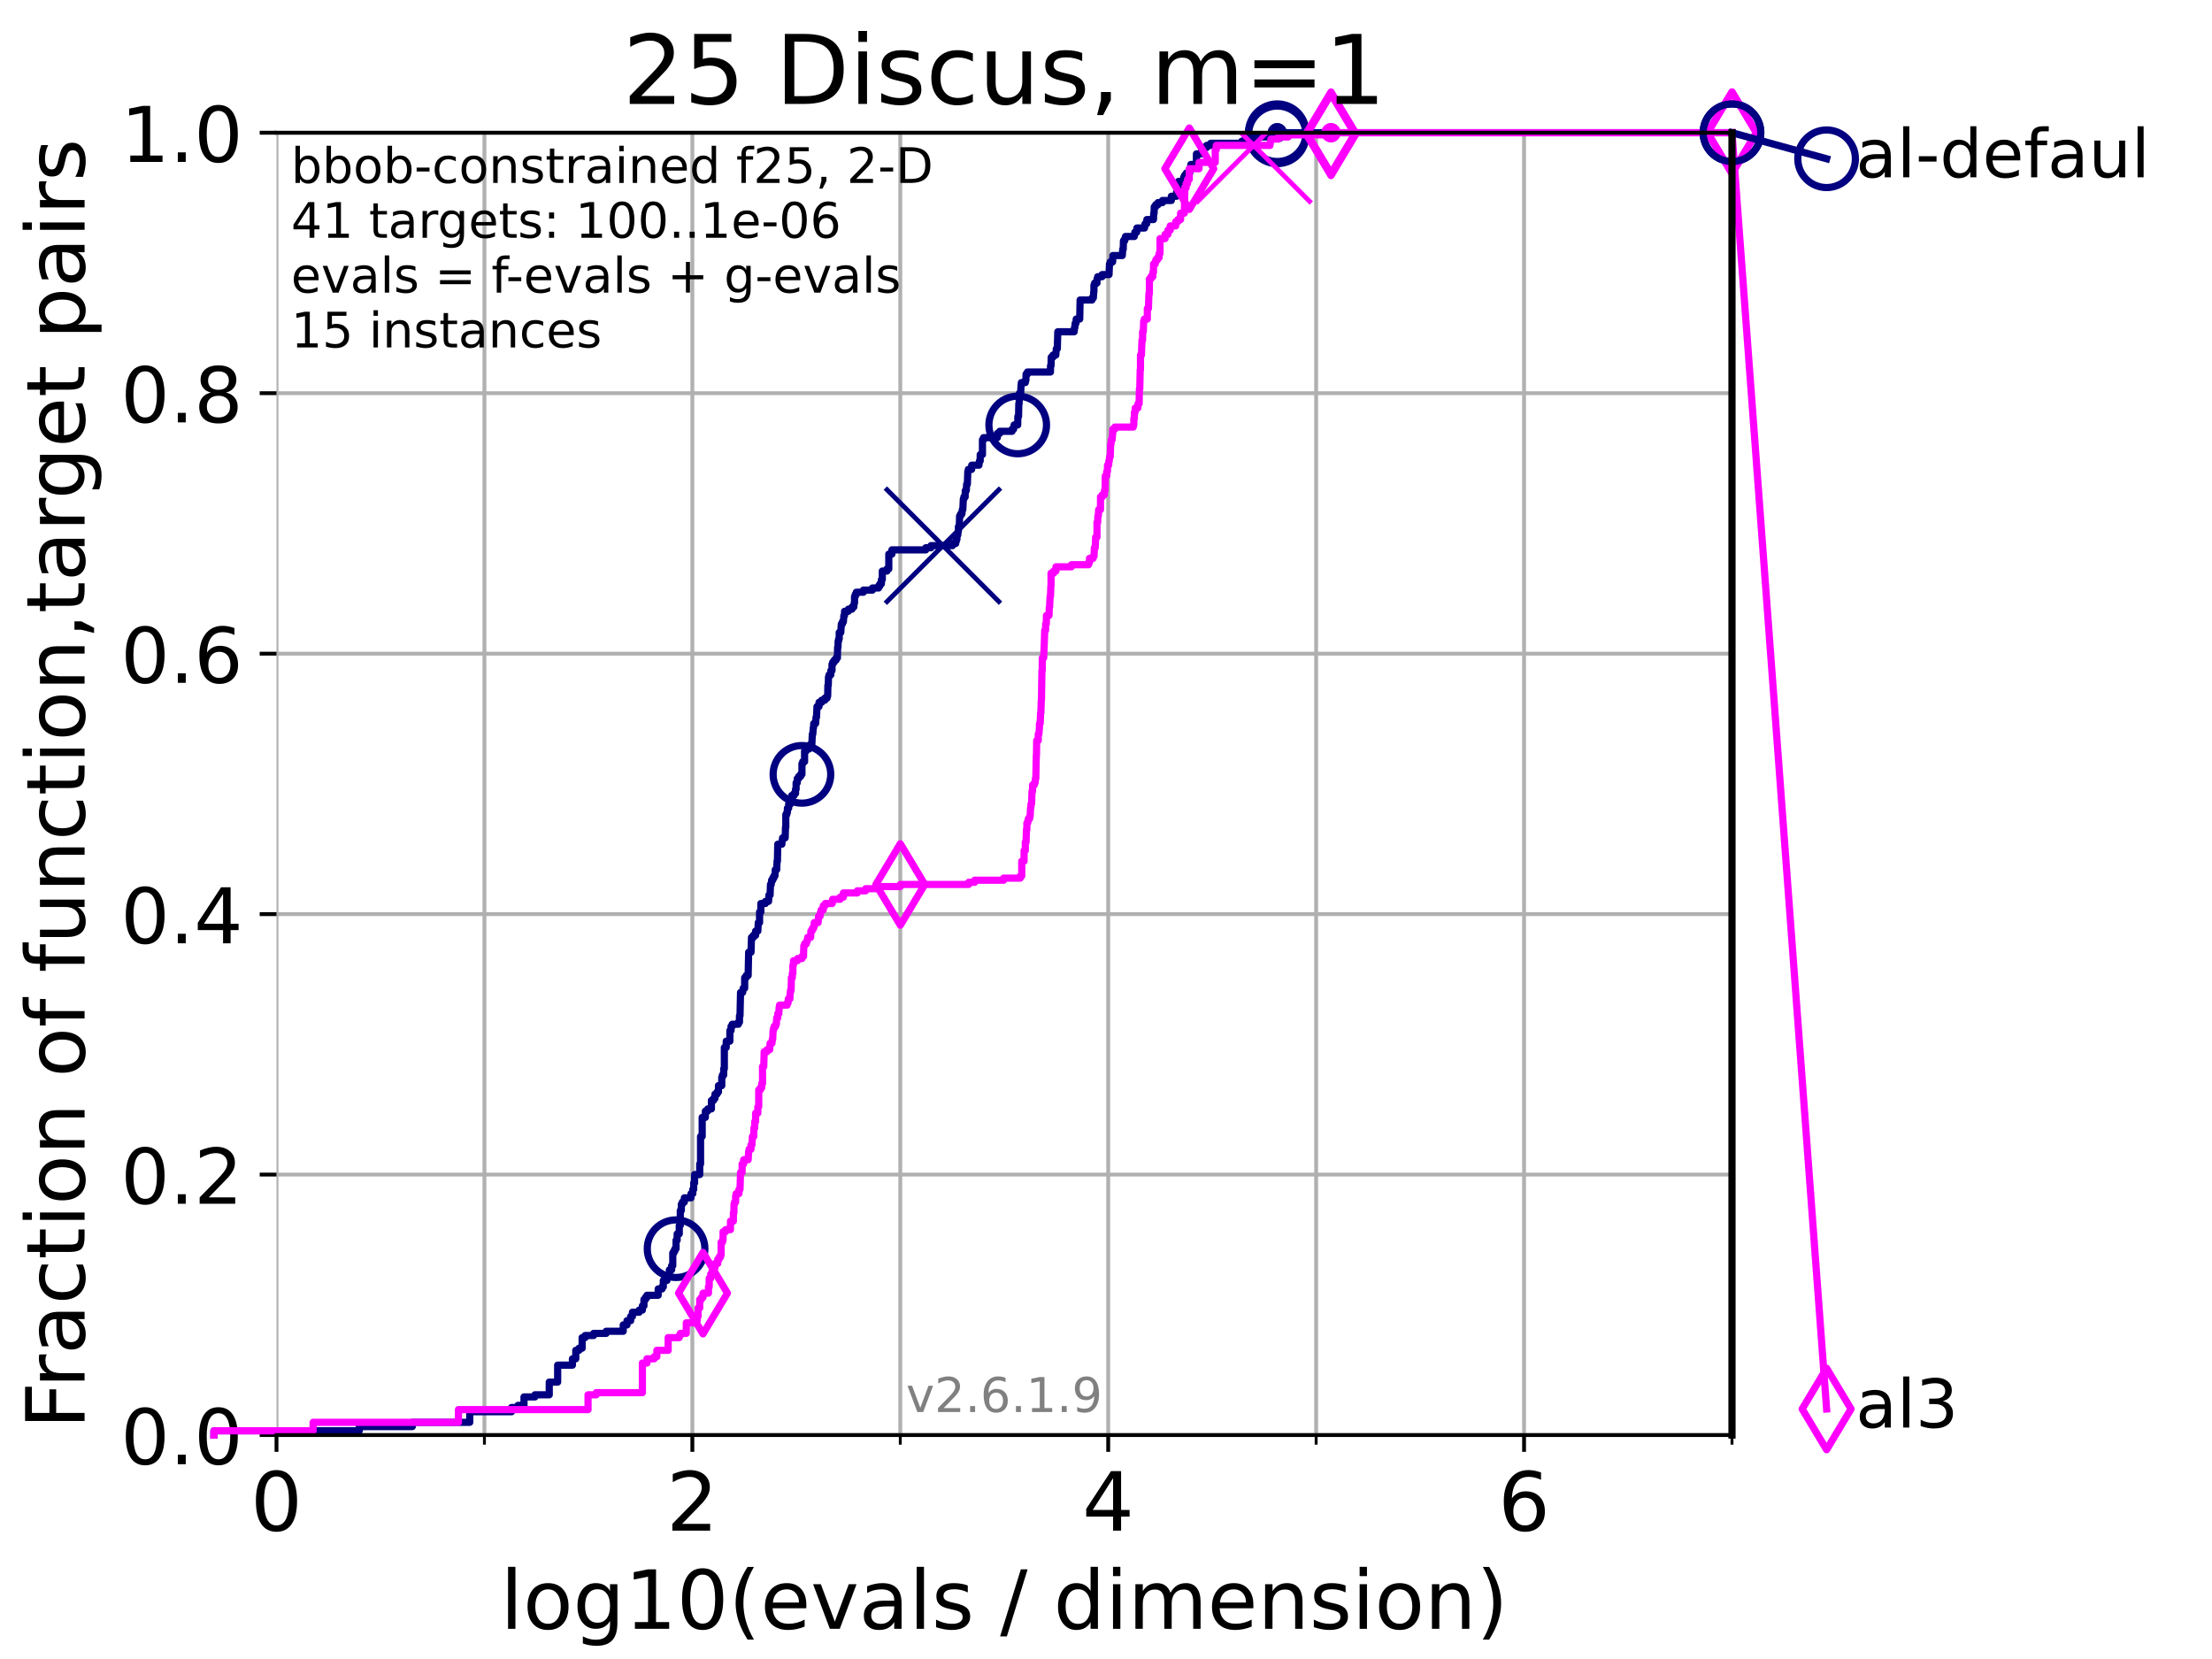 <?xml version="1.0" encoding="utf-8" standalone="no"?>
<!DOCTYPE svg PUBLIC "-//W3C//DTD SVG 1.1//EN"
  "http://www.w3.org/Graphics/SVG/1.1/DTD/svg11.dtd">
<!-- Created with matplotlib (https://matplotlib.org/) -->
<svg height="345.6pt" version="1.1" viewBox="0 0 460.8 345.6" width="460.8pt" xmlns="http://www.w3.org/2000/svg" xmlns:xlink="http://www.w3.org/1999/xlink">
 <defs>
  <style type="text/css">*{stroke-linecap:butt;stroke-linejoin:round;}</style>
 </defs>
 <g id="figure_1">
  <g id="patch_1">
   <path d="M 0 345.6 
L 460.8 345.6 
L 460.8 0 
L 0 0 
z
" style="fill:#ffffff;"/>
  </g>
  <g id="axes_1">
   <g id="patch_2">
    <path d="M 57.6 298.944 
L 360.806 298.944 
L 360.806 27.648 
L 57.6 27.648 
z
" style="fill:#ffffff;"/>
   </g>
   <g id="matplotlib.axis_1">
    <g id="xtick_1">
     <g id="line2d_1">
      <path clip-path="url(#pe56707fe6e)" d="M 57.6 298.944 
L 57.6 27.648 
" style="fill:none;stroke:#b0b0b0;stroke-linecap:square;stroke-width:0.8;"/>
     </g>
     <g id="line2d_2">
      <defs>
       <path d="M 0 0 
L 0 3.5 
" id="mb22bf77f8d" style="stroke:#000000;stroke-width:0.8;"/>
      </defs>
      <g>
       <use style="stroke:#000000;stroke-width:0.8;" x="57.6" xlink:href="#mb22bf77f8d" y="298.944"/>
      </g>
     </g>
     <g id="text_1">
      <!-- 0 -->
      <g transform="translate(52.192 318.861)scale(0.17 -0.17)">
       <defs>
        <path d="M 31.781 66.406 
Q 24.172 66.406 20.328 58.906 
Q 16.5 51.422 16.5 36.375 
Q 16.5 21.391 20.328 13.891 
Q 24.172 6.391 31.781 6.391 
Q 39.453 6.391 43.281 13.891 
Q 47.125 21.391 47.125 36.375 
Q 47.125 51.422 43.281 58.906 
Q 39.453 66.406 31.781 66.406 
z
M 31.781 74.219 
Q 44.047 74.219 50.516 64.516 
Q 56.984 54.828 56.984 36.375 
Q 56.984 17.969 50.516 8.266 
Q 44.047 -1.422 31.781 -1.422 
Q 19.531 -1.422 13.062 8.266 
Q 6.594 17.969 6.594 36.375 
Q 6.594 54.828 13.062 64.516 
Q 19.531 74.219 31.781 74.219 
z
" id="DejaVuSans-48"/>
       </defs>
       <use xlink:href="#DejaVuSans-48"/>
      </g>
     </g>
    </g>
    <g id="xtick_2">
     <g id="line2d_3">
      <path clip-path="url(#pe56707fe6e)" d="M 144.23 298.944 
L 144.23 27.648 
" style="fill:none;stroke:#b0b0b0;stroke-linecap:square;stroke-width:0.8;"/>
     </g>
     <g id="line2d_4">
      <g>
       <use style="stroke:#000000;stroke-width:0.8;" x="144.23" xlink:href="#mb22bf77f8d" y="298.944"/>
      </g>
     </g>
     <g id="text_2">
      <!-- 2 -->
      <g transform="translate(138.822 318.861)scale(0.17 -0.17)">
       <defs>
        <path d="M 19.188 8.297 
L 53.609 8.297 
L 53.609 0 
L 7.328 0 
L 7.328 8.297 
Q 12.938 14.109 22.625 23.891 
Q 32.328 33.688 34.812 36.531 
Q 39.547 41.844 41.422 45.531 
Q 43.312 49.219 43.312 52.781 
Q 43.312 58.594 39.234 62.25 
Q 35.156 65.922 28.609 65.922 
Q 23.969 65.922 18.812 64.312 
Q 13.672 62.703 7.812 59.422 
L 7.812 69.391 
Q 13.766 71.781 18.938 73 
Q 24.125 74.219 28.422 74.219 
Q 39.75 74.219 46.484 68.547 
Q 53.219 62.891 53.219 53.422 
Q 53.219 48.922 51.531 44.891 
Q 49.859 40.875 45.406 35.406 
Q 44.188 33.984 37.641 27.219 
Q 31.109 20.453 19.188 8.297 
z
" id="DejaVuSans-50"/>
       </defs>
       <use xlink:href="#DejaVuSans-50"/>
      </g>
     </g>
    </g>
    <g id="xtick_3">
     <g id="line2d_5">
      <path clip-path="url(#pe56707fe6e)" d="M 230.861 298.944 
L 230.861 27.648 
" style="fill:none;stroke:#b0b0b0;stroke-linecap:square;stroke-width:0.8;"/>
     </g>
     <g id="line2d_6">
      <g>
       <use style="stroke:#000000;stroke-width:0.8;" x="230.861" xlink:href="#mb22bf77f8d" y="298.944"/>
      </g>
     </g>
     <g id="text_3">
      <!-- 4 -->
      <g transform="translate(225.453 318.861)scale(0.17 -0.17)">
       <defs>
        <path d="M 37.797 64.312 
L 12.891 25.391 
L 37.797 25.391 
z
M 35.203 72.906 
L 47.609 72.906 
L 47.609 25.391 
L 58.016 25.391 
L 58.016 17.188 
L 47.609 17.188 
L 47.609 0 
L 37.797 0 
L 37.797 17.188 
L 4.891 17.188 
L 4.891 26.703 
z
" id="DejaVuSans-52"/>
       </defs>
       <use xlink:href="#DejaVuSans-52"/>
      </g>
     </g>
    </g>
    <g id="xtick_4">
     <g id="line2d_7">
      <path clip-path="url(#pe56707fe6e)" d="M 317.491 298.944 
L 317.491 27.648 
" style="fill:none;stroke:#b0b0b0;stroke-linecap:square;stroke-width:0.8;"/>
     </g>
     <g id="line2d_8">
      <g>
       <use style="stroke:#000000;stroke-width:0.8;" x="317.491" xlink:href="#mb22bf77f8d" y="298.944"/>
      </g>
     </g>
     <g id="text_4">
      <!-- 6 -->
      <g transform="translate(312.083 318.861)scale(0.17 -0.17)">
       <defs>
        <path d="M 33.016 40.375 
Q 26.375 40.375 22.484 35.828 
Q 18.609 31.297 18.609 23.391 
Q 18.609 15.531 22.484 10.953 
Q 26.375 6.391 33.016 6.391 
Q 39.656 6.391 43.531 10.953 
Q 47.406 15.531 47.406 23.391 
Q 47.406 31.297 43.531 35.828 
Q 39.656 40.375 33.016 40.375 
z
M 52.594 71.297 
L 52.594 62.312 
Q 48.875 64.062 45.094 64.984 
Q 41.312 65.922 37.594 65.922 
Q 27.828 65.922 22.672 59.328 
Q 17.531 52.734 16.797 39.406 
Q 19.672 43.656 24.016 45.922 
Q 28.375 48.188 33.594 48.188 
Q 44.578 48.188 50.953 41.516 
Q 57.328 34.859 57.328 23.391 
Q 57.328 12.156 50.688 5.359 
Q 44.047 -1.422 33.016 -1.422 
Q 20.359 -1.422 13.672 8.266 
Q 6.984 17.969 6.984 36.375 
Q 6.984 53.656 15.188 63.938 
Q 23.391 74.219 37.203 74.219 
Q 40.922 74.219 44.703 73.484 
Q 48.484 72.75 52.594 71.297 
z
" id="DejaVuSans-54"/>
       </defs>
       <use xlink:href="#DejaVuSans-54"/>
      </g>
     </g>
    </g>
    <g id="xtick_5">
     <g id="line2d_9">
      <path clip-path="url(#pe56707fe6e)" d="M 100.915 298.944 
L 100.915 27.648 
" style="fill:none;stroke:#b0b0b0;stroke-linecap:square;stroke-width:0.8;"/>
     </g>
     <g id="line2d_10">
      <defs>
       <path d="M 0 0 
L 0 2 
" id="meab4cd292e" style="stroke:#000000;stroke-width:0.6;"/>
      </defs>
      <g>
       <use style="stroke:#000000;stroke-width:0.6;" x="100.915" xlink:href="#meab4cd292e" y="298.944"/>
      </g>
     </g>
    </g>
    <g id="xtick_6">
     <g id="line2d_11">
      <path clip-path="url(#pe56707fe6e)" d="M 187.546 298.944 
L 187.546 27.648 
" style="fill:none;stroke:#b0b0b0;stroke-linecap:square;stroke-width:0.8;"/>
     </g>
     <g id="line2d_12">
      <g>
       <use style="stroke:#000000;stroke-width:0.6;" x="187.546" xlink:href="#meab4cd292e" y="298.944"/>
      </g>
     </g>
    </g>
    <g id="xtick_7">
     <g id="line2d_13">
      <path clip-path="url(#pe56707fe6e)" d="M 274.176 298.944 
L 274.176 27.648 
" style="fill:none;stroke:#b0b0b0;stroke-linecap:square;stroke-width:0.8;"/>
     </g>
     <g id="line2d_14">
      <g>
       <use style="stroke:#000000;stroke-width:0.6;" x="274.176" xlink:href="#meab4cd292e" y="298.944"/>
      </g>
     </g>
    </g>
    <g id="xtick_8">
     <g id="line2d_15">
      <path clip-path="url(#pe56707fe6e)" d="M 360.806 298.944 
L 360.806 27.648 
" style="fill:none;stroke:#b0b0b0;stroke-linecap:square;stroke-width:0.8;"/>
     </g>
     <g id="line2d_16">
      <g>
       <use style="stroke:#000000;stroke-width:0.6;" x="360.806" xlink:href="#meab4cd292e" y="298.944"/>
      </g>
     </g>
    </g>
    <g id="text_5">
     <!-- log10(evals / dimension) -->
     <g transform="translate(104.239 339.314)scale(0.17 -0.17)">
      <defs>
       <path d="M 9.422 75.984 
L 18.406 75.984 
L 18.406 0 
L 9.422 0 
z
" id="DejaVuSans-108"/>
       <path d="M 30.609 48.391 
Q 23.391 48.391 19.188 42.75 
Q 14.984 37.109 14.984 27.297 
Q 14.984 17.484 19.156 11.844 
Q 23.344 6.203 30.609 6.203 
Q 37.797 6.203 41.984 11.859 
Q 46.188 17.531 46.188 27.297 
Q 46.188 37.016 41.984 42.703 
Q 37.797 48.391 30.609 48.391 
z
M 30.609 56 
Q 42.328 56 49.016 48.375 
Q 55.719 40.766 55.719 27.297 
Q 55.719 13.875 49.016 6.219 
Q 42.328 -1.422 30.609 -1.422 
Q 18.844 -1.422 12.172 6.219 
Q 5.516 13.875 5.516 27.297 
Q 5.516 40.766 12.172 48.375 
Q 18.844 56 30.609 56 
z
" id="DejaVuSans-111"/>
       <path d="M 45.406 27.984 
Q 45.406 37.75 41.375 43.109 
Q 37.359 48.484 30.078 48.484 
Q 22.859 48.484 18.828 43.109 
Q 14.797 37.75 14.797 27.984 
Q 14.797 18.266 18.828 12.891 
Q 22.859 7.516 30.078 7.516 
Q 37.359 7.516 41.375 12.891 
Q 45.406 18.266 45.406 27.984 
z
M 54.391 6.781 
Q 54.391 -7.172 48.188 -13.984 
Q 42 -20.797 29.203 -20.797 
Q 24.469 -20.797 20.266 -20.094 
Q 16.062 -19.391 12.109 -17.922 
L 12.109 -9.188 
Q 16.062 -11.328 19.922 -12.344 
Q 23.781 -13.375 27.781 -13.375 
Q 36.625 -13.375 41.016 -8.766 
Q 45.406 -4.156 45.406 5.172 
L 45.406 9.625 
Q 42.625 4.781 38.281 2.391 
Q 33.938 0 27.875 0 
Q 17.828 0 11.672 7.656 
Q 5.516 15.328 5.516 27.984 
Q 5.516 40.672 11.672 48.328 
Q 17.828 56 27.875 56 
Q 33.938 56 38.281 53.609 
Q 42.625 51.219 45.406 46.391 
L 45.406 54.688 
L 54.391 54.688 
z
" id="DejaVuSans-103"/>
       <path d="M 12.406 8.297 
L 28.516 8.297 
L 28.516 63.922 
L 10.984 60.406 
L 10.984 69.391 
L 28.422 72.906 
L 38.281 72.906 
L 38.281 8.297 
L 54.391 8.297 
L 54.391 0 
L 12.406 0 
z
" id="DejaVuSans-49"/>
       <path d="M 31 75.875 
Q 24.469 64.656 21.281 53.656 
Q 18.109 42.672 18.109 31.391 
Q 18.109 20.125 21.312 9.062 
Q 24.516 -2 31 -13.188 
L 23.188 -13.188 
Q 15.875 -1.703 12.234 9.375 
Q 8.594 20.453 8.594 31.391 
Q 8.594 42.281 12.203 53.312 
Q 15.828 64.359 23.188 75.875 
z
" id="DejaVuSans-40"/>
       <path d="M 56.203 29.594 
L 56.203 25.203 
L 14.891 25.203 
Q 15.484 15.922 20.484 11.062 
Q 25.484 6.203 34.422 6.203 
Q 39.594 6.203 44.453 7.469 
Q 49.312 8.734 54.109 11.281 
L 54.109 2.781 
Q 49.266 0.734 44.188 -0.344 
Q 39.109 -1.422 33.891 -1.422 
Q 20.797 -1.422 13.156 6.188 
Q 5.516 13.812 5.516 26.812 
Q 5.516 40.234 12.766 48.109 
Q 20.016 56 32.328 56 
Q 43.359 56 49.781 48.891 
Q 56.203 41.797 56.203 29.594 
z
M 47.219 32.234 
Q 47.125 39.594 43.094 43.984 
Q 39.062 48.391 32.422 48.391 
Q 24.906 48.391 20.391 44.141 
Q 15.875 39.891 15.188 32.172 
z
" id="DejaVuSans-101"/>
       <path d="M 2.984 54.688 
L 12.5 54.688 
L 29.594 8.797 
L 46.688 54.688 
L 56.203 54.688 
L 35.688 0 
L 23.484 0 
z
" id="DejaVuSans-118"/>
       <path d="M 34.281 27.484 
Q 23.391 27.484 19.188 25 
Q 14.984 22.516 14.984 16.5 
Q 14.984 11.719 18.141 8.906 
Q 21.297 6.109 26.703 6.109 
Q 34.188 6.109 38.703 11.406 
Q 43.219 16.703 43.219 25.484 
L 43.219 27.484 
z
M 52.203 31.203 
L 52.203 0 
L 43.219 0 
L 43.219 8.297 
Q 40.141 3.328 35.547 0.953 
Q 30.953 -1.422 24.312 -1.422 
Q 15.922 -1.422 10.953 3.297 
Q 6 8.016 6 15.922 
Q 6 25.141 12.172 29.828 
Q 18.359 34.516 30.609 34.516 
L 43.219 34.516 
L 43.219 35.406 
Q 43.219 41.609 39.141 45 
Q 35.062 48.391 27.688 48.391 
Q 23 48.391 18.547 47.266 
Q 14.109 46.141 10.016 43.891 
L 10.016 52.203 
Q 14.938 54.109 19.578 55.047 
Q 24.219 56 28.609 56 
Q 40.484 56 46.344 49.844 
Q 52.203 43.703 52.203 31.203 
z
" id="DejaVuSans-97"/>
       <path d="M 44.281 53.078 
L 44.281 44.578 
Q 40.484 46.531 36.375 47.5 
Q 32.281 48.484 27.875 48.484 
Q 21.188 48.484 17.844 46.438 
Q 14.5 44.391 14.5 40.281 
Q 14.5 37.156 16.891 35.375 
Q 19.281 33.594 26.516 31.984 
L 29.594 31.297 
Q 39.156 29.25 43.188 25.516 
Q 47.219 21.781 47.219 15.094 
Q 47.219 7.469 41.188 3.016 
Q 35.156 -1.422 24.609 -1.422 
Q 20.219 -1.422 15.453 -0.562 
Q 10.688 0.297 5.422 2 
L 5.422 11.281 
Q 10.406 8.688 15.234 7.391 
Q 20.062 6.109 24.812 6.109 
Q 31.156 6.109 34.562 8.281 
Q 37.984 10.453 37.984 14.406 
Q 37.984 18.062 35.516 20.016 
Q 33.062 21.969 24.703 23.781 
L 21.578 24.516 
Q 13.234 26.266 9.516 29.906 
Q 5.812 33.547 5.812 39.891 
Q 5.812 47.609 11.281 51.797 
Q 16.75 56 26.812 56 
Q 31.781 56 36.172 55.266 
Q 40.578 54.547 44.281 53.078 
z
" id="DejaVuSans-115"/>
       <path id="DejaVuSans-32"/>
       <path d="M 25.391 72.906 
L 33.688 72.906 
L 8.297 -9.281 
L 0 -9.281 
z
" id="DejaVuSans-47"/>
       <path d="M 45.406 46.391 
L 45.406 75.984 
L 54.391 75.984 
L 54.391 0 
L 45.406 0 
L 45.406 8.203 
Q 42.578 3.328 38.25 0.953 
Q 33.938 -1.422 27.875 -1.422 
Q 17.969 -1.422 11.734 6.484 
Q 5.516 14.406 5.516 27.297 
Q 5.516 40.188 11.734 48.094 
Q 17.969 56 27.875 56 
Q 33.938 56 38.25 53.625 
Q 42.578 51.266 45.406 46.391 
z
M 14.797 27.297 
Q 14.797 17.391 18.875 11.75 
Q 22.953 6.109 30.078 6.109 
Q 37.203 6.109 41.297 11.75 
Q 45.406 17.391 45.406 27.297 
Q 45.406 37.203 41.297 42.844 
Q 37.203 48.484 30.078 48.484 
Q 22.953 48.484 18.875 42.844 
Q 14.797 37.203 14.797 27.297 
z
" id="DejaVuSans-100"/>
       <path d="M 9.422 54.688 
L 18.406 54.688 
L 18.406 0 
L 9.422 0 
z
M 9.422 75.984 
L 18.406 75.984 
L 18.406 64.594 
L 9.422 64.594 
z
" id="DejaVuSans-105"/>
       <path d="M 52 44.188 
Q 55.375 50.25 60.062 53.125 
Q 64.75 56 71.094 56 
Q 79.641 56 84.281 50.016 
Q 88.922 44.047 88.922 33.016 
L 88.922 0 
L 79.891 0 
L 79.891 32.719 
Q 79.891 40.578 77.094 44.375 
Q 74.312 48.188 68.609 48.188 
Q 61.625 48.188 57.562 43.547 
Q 53.516 38.922 53.516 30.906 
L 53.516 0 
L 44.484 0 
L 44.484 32.719 
Q 44.484 40.625 41.703 44.406 
Q 38.922 48.188 33.109 48.188 
Q 26.219 48.188 22.156 43.531 
Q 18.109 38.875 18.109 30.906 
L 18.109 0 
L 9.078 0 
L 9.078 54.688 
L 18.109 54.688 
L 18.109 46.188 
Q 21.188 51.219 25.484 53.609 
Q 29.781 56 35.688 56 
Q 41.656 56 45.828 52.969 
Q 50 49.953 52 44.188 
z
" id="DejaVuSans-109"/>
       <path d="M 54.891 33.016 
L 54.891 0 
L 45.906 0 
L 45.906 32.719 
Q 45.906 40.484 42.875 44.328 
Q 39.844 48.188 33.797 48.188 
Q 26.516 48.188 22.312 43.547 
Q 18.109 38.922 18.109 30.906 
L 18.109 0 
L 9.078 0 
L 9.078 54.688 
L 18.109 54.688 
L 18.109 46.188 
Q 21.344 51.125 25.703 53.562 
Q 30.078 56 35.797 56 
Q 45.219 56 50.047 50.172 
Q 54.891 44.344 54.891 33.016 
z
" id="DejaVuSans-110"/>
       <path d="M 8.016 75.875 
L 15.828 75.875 
Q 23.141 64.359 26.781 53.312 
Q 30.422 42.281 30.422 31.391 
Q 30.422 20.453 26.781 9.375 
Q 23.141 -1.703 15.828 -13.188 
L 8.016 -13.188 
Q 14.5 -2 17.703 9.062 
Q 20.906 20.125 20.906 31.391 
Q 20.906 42.672 17.703 53.656 
Q 14.5 64.656 8.016 75.875 
z
" id="DejaVuSans-41"/>
      </defs>
      <use xlink:href="#DejaVuSans-108"/>
      <use x="27.783" xlink:href="#DejaVuSans-111"/>
      <use x="88.965" xlink:href="#DejaVuSans-103"/>
      <use x="152.441" xlink:href="#DejaVuSans-49"/>
      <use x="216.064" xlink:href="#DejaVuSans-48"/>
      <use x="279.688" xlink:href="#DejaVuSans-40"/>
      <use x="318.701" xlink:href="#DejaVuSans-101"/>
      <use x="380.225" xlink:href="#DejaVuSans-118"/>
      <use x="439.404" xlink:href="#DejaVuSans-97"/>
      <use x="500.684" xlink:href="#DejaVuSans-108"/>
      <use x="528.467" xlink:href="#DejaVuSans-115"/>
      <use x="580.566" xlink:href="#DejaVuSans-32"/>
      <use x="612.354" xlink:href="#DejaVuSans-47"/>
      <use x="646.045" xlink:href="#DejaVuSans-32"/>
      <use x="677.832" xlink:href="#DejaVuSans-100"/>
      <use x="741.309" xlink:href="#DejaVuSans-105"/>
      <use x="769.092" xlink:href="#DejaVuSans-109"/>
      <use x="866.504" xlink:href="#DejaVuSans-101"/>
      <use x="928.027" xlink:href="#DejaVuSans-110"/>
      <use x="991.406" xlink:href="#DejaVuSans-115"/>
      <use x="1043.506" xlink:href="#DejaVuSans-105"/>
      <use x="1071.289" xlink:href="#DejaVuSans-111"/>
      <use x="1132.471" xlink:href="#DejaVuSans-110"/>
      <use x="1195.85" xlink:href="#DejaVuSans-41"/>
     </g>
    </g>
   </g>
   <g id="matplotlib.axis_2">
    <g id="ytick_1">
     <g id="line2d_17">
      <path clip-path="url(#pe56707fe6e)" d="M 57.6 298.944 
L 360.806 298.944 
" style="fill:none;stroke:#b0b0b0;stroke-linecap:square;stroke-width:0.8;"/>
     </g>
     <g id="line2d_18">
      <defs>
       <path d="M 0 0 
L -3.5 0 
" id="m5a39d64ad2" style="stroke:#000000;stroke-width:0.8;"/>
      </defs>
      <g>
       <use style="stroke:#000000;stroke-width:0.8;" x="57.6" xlink:href="#m5a39d64ad2" y="298.944"/>
      </g>
     </g>
     <g id="text_6">
      <!-- 0.0 -->
      <g transform="translate(25.155 305.023)scale(0.16 -0.16)">
       <defs>
        <path d="M 10.688 12.406 
L 21 12.406 
L 21 0 
L 10.688 0 
z
" id="DejaVuSans-46"/>
       </defs>
       <use xlink:href="#DejaVuSans-48"/>
       <use x="63.623" xlink:href="#DejaVuSans-46"/>
       <use x="95.41" xlink:href="#DejaVuSans-48"/>
      </g>
     </g>
    </g>
    <g id="ytick_2">
     <g id="line2d_19">
      <path clip-path="url(#pe56707fe6e)" d="M 57.6 244.685 
L 360.806 244.685 
" style="fill:none;stroke:#b0b0b0;stroke-linecap:square;stroke-width:0.8;"/>
     </g>
     <g id="line2d_20">
      <g>
       <use style="stroke:#000000;stroke-width:0.8;" x="57.6" xlink:href="#m5a39d64ad2" y="244.685"/>
      </g>
     </g>
     <g id="text_7">
      <!-- 0.2 -->
      <g transform="translate(25.155 250.764)scale(0.16 -0.16)">
       <use xlink:href="#DejaVuSans-48"/>
       <use x="63.623" xlink:href="#DejaVuSans-46"/>
       <use x="95.41" xlink:href="#DejaVuSans-50"/>
      </g>
     </g>
    </g>
    <g id="ytick_3">
     <g id="line2d_21">
      <path clip-path="url(#pe56707fe6e)" d="M 57.6 190.426 
L 360.806 190.426 
" style="fill:none;stroke:#b0b0b0;stroke-linecap:square;stroke-width:0.8;"/>
     </g>
     <g id="line2d_22">
      <g>
       <use style="stroke:#000000;stroke-width:0.8;" x="57.6" xlink:href="#m5a39d64ad2" y="190.426"/>
      </g>
     </g>
     <g id="text_8">
      <!-- 0.4 -->
      <g transform="translate(25.155 196.504)scale(0.16 -0.16)">
       <use xlink:href="#DejaVuSans-48"/>
       <use x="63.623" xlink:href="#DejaVuSans-46"/>
       <use x="95.41" xlink:href="#DejaVuSans-52"/>
      </g>
     </g>
    </g>
    <g id="ytick_4">
     <g id="line2d_23">
      <path clip-path="url(#pe56707fe6e)" d="M 57.6 136.166 
L 360.806 136.166 
" style="fill:none;stroke:#b0b0b0;stroke-linecap:square;stroke-width:0.8;"/>
     </g>
     <g id="line2d_24">
      <g>
       <use style="stroke:#000000;stroke-width:0.8;" x="57.6" xlink:href="#m5a39d64ad2" y="136.166"/>
      </g>
     </g>
     <g id="text_9">
      <!-- 0.6 -->
      <g transform="translate(25.155 142.245)scale(0.16 -0.16)">
       <use xlink:href="#DejaVuSans-48"/>
       <use x="63.623" xlink:href="#DejaVuSans-46"/>
       <use x="95.41" xlink:href="#DejaVuSans-54"/>
      </g>
     </g>
    </g>
    <g id="ytick_5">
     <g id="line2d_25">
      <path clip-path="url(#pe56707fe6e)" d="M 57.6 81.907 
L 360.806 81.907 
" style="fill:none;stroke:#b0b0b0;stroke-linecap:square;stroke-width:0.8;"/>
     </g>
     <g id="line2d_26">
      <g>
       <use style="stroke:#000000;stroke-width:0.8;" x="57.6" xlink:href="#m5a39d64ad2" y="81.907"/>
      </g>
     </g>
     <g id="text_10">
      <!-- 0.8 -->
      <g transform="translate(25.155 87.986)scale(0.16 -0.16)">
       <defs>
        <path d="M 31.781 34.625 
Q 24.75 34.625 20.719 30.859 
Q 16.703 27.094 16.703 20.516 
Q 16.703 13.922 20.719 10.156 
Q 24.75 6.391 31.781 6.391 
Q 38.812 6.391 42.859 10.172 
Q 46.922 13.969 46.922 20.516 
Q 46.922 27.094 42.891 30.859 
Q 38.875 34.625 31.781 34.625 
z
M 21.922 38.812 
Q 15.578 40.375 12.031 44.719 
Q 8.5 49.078 8.5 55.328 
Q 8.5 64.062 14.719 69.141 
Q 20.953 74.219 31.781 74.219 
Q 42.672 74.219 48.875 69.141 
Q 55.078 64.062 55.078 55.328 
Q 55.078 49.078 51.531 44.719 
Q 48 40.375 41.703 38.812 
Q 48.828 37.156 52.797 32.312 
Q 56.781 27.484 56.781 20.516 
Q 56.781 9.906 50.312 4.234 
Q 43.844 -1.422 31.781 -1.422 
Q 19.734 -1.422 13.25 4.234 
Q 6.781 9.906 6.781 20.516 
Q 6.781 27.484 10.781 32.312 
Q 14.797 37.156 21.922 38.812 
z
M 18.312 54.391 
Q 18.312 48.734 21.844 45.562 
Q 25.391 42.391 31.781 42.391 
Q 38.141 42.391 41.719 45.562 
Q 45.312 48.734 45.312 54.391 
Q 45.312 60.062 41.719 63.234 
Q 38.141 66.406 31.781 66.406 
Q 25.391 66.406 21.844 63.234 
Q 18.312 60.062 18.312 54.391 
z
" id="DejaVuSans-56"/>
       </defs>
       <use xlink:href="#DejaVuSans-48"/>
       <use x="63.623" xlink:href="#DejaVuSans-46"/>
       <use x="95.41" xlink:href="#DejaVuSans-56"/>
      </g>
     </g>
    </g>
    <g id="ytick_6">
     <g id="line2d_27">
      <path clip-path="url(#pe56707fe6e)" d="M 57.6 27.648 
L 360.806 27.648 
" style="fill:none;stroke:#b0b0b0;stroke-linecap:square;stroke-width:0.8;"/>
     </g>
     <g id="line2d_28">
      <g>
       <use style="stroke:#000000;stroke-width:0.8;" x="57.6" xlink:href="#m5a39d64ad2" y="27.648"/>
      </g>
     </g>
     <g id="text_11">
      <!-- 1.0 -->
      <g transform="translate(25.155 33.727)scale(0.16 -0.16)">
       <use xlink:href="#DejaVuSans-49"/>
       <use x="63.623" xlink:href="#DejaVuSans-46"/>
       <use x="95.41" xlink:href="#DejaVuSans-48"/>
      </g>
     </g>
    </g>
    <g id="text_12">
     <!-- Fraction of function,target pairs -->
     <g transform="translate(17.62 297.681)rotate(-90)scale(0.17 -0.17)">
      <defs>
       <path d="M 9.812 72.906 
L 51.703 72.906 
L 51.703 64.594 
L 19.672 64.594 
L 19.672 43.109 
L 48.578 43.109 
L 48.578 34.812 
L 19.672 34.812 
L 19.672 0 
L 9.812 0 
z
" id="DejaVuSans-70"/>
       <path d="M 41.109 46.297 
Q 39.594 47.172 37.812 47.578 
Q 36.031 48 33.891 48 
Q 26.266 48 22.188 43.047 
Q 18.109 38.094 18.109 28.812 
L 18.109 0 
L 9.078 0 
L 9.078 54.688 
L 18.109 54.688 
L 18.109 46.188 
Q 20.953 51.172 25.484 53.578 
Q 30.031 56 36.531 56 
Q 37.453 56 38.578 55.875 
Q 39.703 55.766 41.062 55.516 
z
" id="DejaVuSans-114"/>
       <path d="M 48.781 52.594 
L 48.781 44.188 
Q 44.969 46.297 41.141 47.344 
Q 37.312 48.391 33.406 48.391 
Q 24.656 48.391 19.812 42.844 
Q 14.984 37.312 14.984 27.297 
Q 14.984 17.281 19.812 11.734 
Q 24.656 6.203 33.406 6.203 
Q 37.312 6.203 41.141 7.25 
Q 44.969 8.297 48.781 10.406 
L 48.781 2.094 
Q 45.016 0.344 40.984 -0.531 
Q 36.969 -1.422 32.422 -1.422 
Q 20.062 -1.422 12.781 6.344 
Q 5.516 14.109 5.516 27.297 
Q 5.516 40.672 12.859 48.328 
Q 20.219 56 33.016 56 
Q 37.156 56 41.109 55.141 
Q 45.062 54.297 48.781 52.594 
z
" id="DejaVuSans-99"/>
       <path d="M 18.312 70.219 
L 18.312 54.688 
L 36.812 54.688 
L 36.812 47.703 
L 18.312 47.703 
L 18.312 18.016 
Q 18.312 11.328 20.141 9.422 
Q 21.969 7.516 27.594 7.516 
L 36.812 7.516 
L 36.812 0 
L 27.594 0 
Q 17.188 0 13.234 3.875 
Q 9.281 7.766 9.281 18.016 
L 9.281 47.703 
L 2.688 47.703 
L 2.688 54.688 
L 9.281 54.688 
L 9.281 70.219 
z
" id="DejaVuSans-116"/>
       <path d="M 37.109 75.984 
L 37.109 68.5 
L 28.516 68.5 
Q 23.688 68.5 21.797 66.547 
Q 19.922 64.594 19.922 59.516 
L 19.922 54.688 
L 34.719 54.688 
L 34.719 47.703 
L 19.922 47.703 
L 19.922 0 
L 10.891 0 
L 10.891 47.703 
L 2.297 47.703 
L 2.297 54.688 
L 10.891 54.688 
L 10.891 58.5 
Q 10.891 67.625 15.141 71.797 
Q 19.391 75.984 28.609 75.984 
z
" id="DejaVuSans-102"/>
       <path d="M 8.5 21.578 
L 8.5 54.688 
L 17.484 54.688 
L 17.484 21.922 
Q 17.484 14.156 20.5 10.266 
Q 23.531 6.391 29.594 6.391 
Q 36.859 6.391 41.078 11.031 
Q 45.312 15.672 45.312 23.688 
L 45.312 54.688 
L 54.297 54.688 
L 54.297 0 
L 45.312 0 
L 45.312 8.406 
Q 42.047 3.422 37.719 1 
Q 33.406 -1.422 27.688 -1.422 
Q 18.266 -1.422 13.375 4.438 
Q 8.5 10.297 8.5 21.578 
z
M 31.109 56 
z
" id="DejaVuSans-117"/>
       <path d="M 11.719 12.406 
L 22.016 12.406 
L 22.016 4 
L 14.016 -11.625 
L 7.719 -11.625 
L 11.719 4 
z
" id="DejaVuSans-44"/>
       <path d="M 18.109 8.203 
L 18.109 -20.797 
L 9.078 -20.797 
L 9.078 54.688 
L 18.109 54.688 
L 18.109 46.391 
Q 20.953 51.266 25.266 53.625 
Q 29.594 56 35.594 56 
Q 45.562 56 51.781 48.094 
Q 58.016 40.188 58.016 27.297 
Q 58.016 14.406 51.781 6.484 
Q 45.562 -1.422 35.594 -1.422 
Q 29.594 -1.422 25.266 0.953 
Q 20.953 3.328 18.109 8.203 
z
M 48.688 27.297 
Q 48.688 37.203 44.609 42.844 
Q 40.531 48.484 33.406 48.484 
Q 26.266 48.484 22.188 42.844 
Q 18.109 37.203 18.109 27.297 
Q 18.109 17.391 22.188 11.75 
Q 26.266 6.109 33.406 6.109 
Q 40.531 6.109 44.609 11.75 
Q 48.688 17.391 48.688 27.297 
z
" id="DejaVuSans-112"/>
      </defs>
      <use xlink:href="#DejaVuSans-70"/>
      <use x="50.27" xlink:href="#DejaVuSans-114"/>
      <use x="91.383" xlink:href="#DejaVuSans-97"/>
      <use x="152.662" xlink:href="#DejaVuSans-99"/>
      <use x="207.643" xlink:href="#DejaVuSans-116"/>
      <use x="246.852" xlink:href="#DejaVuSans-105"/>
      <use x="274.635" xlink:href="#DejaVuSans-111"/>
      <use x="335.816" xlink:href="#DejaVuSans-110"/>
      <use x="399.195" xlink:href="#DejaVuSans-32"/>
      <use x="430.982" xlink:href="#DejaVuSans-111"/>
      <use x="492.164" xlink:href="#DejaVuSans-102"/>
      <use x="527.369" xlink:href="#DejaVuSans-32"/>
      <use x="559.156" xlink:href="#DejaVuSans-102"/>
      <use x="594.361" xlink:href="#DejaVuSans-117"/>
      <use x="657.74" xlink:href="#DejaVuSans-110"/>
      <use x="721.119" xlink:href="#DejaVuSans-99"/>
      <use x="776.1" xlink:href="#DejaVuSans-116"/>
      <use x="815.309" xlink:href="#DejaVuSans-105"/>
      <use x="843.092" xlink:href="#DejaVuSans-111"/>
      <use x="904.273" xlink:href="#DejaVuSans-110"/>
      <use x="967.652" xlink:href="#DejaVuSans-44"/>
      <use x="999.439" xlink:href="#DejaVuSans-116"/>
      <use x="1038.648" xlink:href="#DejaVuSans-97"/>
      <use x="1099.928" xlink:href="#DejaVuSans-114"/>
      <use x="1139.291" xlink:href="#DejaVuSans-103"/>
      <use x="1202.768" xlink:href="#DejaVuSans-101"/>
      <use x="1264.291" xlink:href="#DejaVuSans-116"/>
      <use x="1303.5" xlink:href="#DejaVuSans-32"/>
      <use x="1335.287" xlink:href="#DejaVuSans-112"/>
      <use x="1398.764" xlink:href="#DejaVuSans-97"/>
      <use x="1460.043" xlink:href="#DejaVuSans-105"/>
      <use x="1487.826" xlink:href="#DejaVuSans-114"/>
      <use x="1528.939" xlink:href="#DejaVuSans-115"/>
     </g>
    </g>
   </g>
   <g id="line2d_29">
    <defs>
     <path d="M 0 1.5 
C 0.398 1.5 0.779 1.342 1.061 1.061 
C 1.342 0.779 1.5 0.398 1.5 0 
C 1.5 -0.398 1.342 -0.779 1.061 -1.061 
C 0.779 -1.342 0.398 -1.5 0 -1.5 
C -0.398 -1.5 -0.779 -1.342 -1.061 -1.061 
C -1.342 -0.779 -1.5 -0.398 -1.5 0 
C -1.5 0.398 -1.342 0.779 -1.061 1.061 
C -0.779 1.342 -0.398 1.5 0 1.5 
z
" id="m278b26a67c" style="stroke:#000080;"/>
    </defs>
    <g>
     <use style="fill:#000080;stroke:#000080;" x="266.078" xlink:href="#m278b26a67c" y="27.648"/>
     <use style="fill:#000080;stroke:#000080;" x="266.078" xlink:href="#m278b26a67c" y="27.648"/>
    </g>
   </g>
   <g id="line2d_30">
    <path d="M 44.561 298.944 
L 44.561 298.062 
L 74.837 298.062 
L 74.837 297.179 
L 85.894 297.179 
L 85.894 296.297 
L 97.858 296.297 
L 97.858 294.092 
L 106.561 294.092 
L 106.561 293.209 
L 107.905 293.209 
L 107.905 292.768 
L 109.159 292.768 
L 109.159 291.004 
L 111.442 291.004 
L 111.442 290.562 
L 114.419 290.562 
L 114.419 287.916 
L 116.17 287.916 
L 116.17 284.387 
L 119.248 284.387 
L 119.248 283.063 
L 119.945 283.063 
L 119.945 281.299 
L 120.617 281.299 
L 120.617 280.858 
L 121.266 280.858 
L 121.266 278.652 
L 121.893 278.652 
L 121.893 278.211 
L 123.658 278.211 
L 123.658 277.77 
L 126.275 277.77 
L 126.275 277.329 
L 129.826 277.329 
L 129.826 276.005 
L 130.618 276.005 
L 130.618 275.123 
L 131.378 275.123 
L 131.378 274.241 
L 131.747 274.241 
L 131.747 273.358 
L 133.154 273.358 
L 133.154 272.917 
L 133.82 272.917 
L 133.82 272.035 
L 134.145 272.035 
L 134.145 270.712 
L 134.464 270.712 
L 134.464 270.27 
L 134.777 270.27 
L 134.777 269.829 
L 137.113 269.829 
L 137.113 268.506 
L 137.92 268.506 
L 137.92 268.065 
L 138.181 268.065 
L 138.181 266.741 
L 138.944 266.741 
L 138.944 265.859 
L 139.435 265.859 
L 139.435 264.536 
L 139.915 264.536 
L 139.915 263.653 
L 140.15 263.653 
L 140.15 261.007 
L 140.382 261.007 
L 140.382 260.566 
L 140.612 260.566 
L 140.612 260.124 
L 140.838 260.124 
L 140.838 258.36 
L 141.062 258.36 
L 141.062 257.036 
L 141.502 257.036 
L 141.502 255.272 
L 141.718 255.272 
L 141.718 252.184 
L 141.932 252.184 
L 141.932 250.861 
L 142.144 250.861 
L 142.144 250.42 
L 142.559 250.42 
L 142.559 249.537 
L 143.946 249.537 
L 143.946 248.655 
L 144.324 248.655 
L 144.324 247.773 
L 144.51 247.773 
L 144.51 246.449 
L 144.695 246.449 
L 144.695 244.685 
L 145.765 244.685 
L 145.765 242.479 
L 145.938 242.479 
L 145.938 236.744 
L 146.278 236.744 
L 146.278 232.774 
L 146.941 232.774 
L 146.941 231.451 
L 147.424 231.451 
L 147.424 231.01 
L 148.201 231.01 
L 148.201 229.245 
L 148.652 229.245 
L 148.652 228.804 
L 148.948 228.804 
L 148.948 227.922 
L 149.382 227.922 
L 149.382 227.481 
L 149.666 227.481 
L 149.666 226.157 
L 150.357 226.157 
L 150.357 224.393 
L 150.493 224.393 
L 150.493 223.952 
L 150.76 223.952 
L 150.76 222.628 
L 150.893 222.628 
L 150.893 218.217 
L 151.285 218.217 
L 151.285 216.894 
L 152.045 216.894 
L 152.045 214.688 
L 152.292 214.688 
L 152.292 213.806 
L 152.535 213.806 
L 152.535 213.364 
L 153.821 213.364 
L 153.821 212.923 
L 154.046 212.923 
L 154.046 211.6 
L 154.157 211.6 
L 154.268 206.747 
L 154.704 206.747 
L 154.811 205.865 
L 155.13 205.865 
L 155.13 203.66 
L 155.444 203.66 
L 155.444 203.218 
L 155.854 203.218 
L 155.955 198.366 
L 156.453 198.366 
L 156.551 195.278 
L 156.937 195.278 
L 156.937 194.837 
L 157.41 194.837 
L 157.41 193.955 
L 157.871 193.955 
L 157.962 192.19 
L 158.232 192.19 
L 158.232 189.984 
L 158.498 189.984 
L 158.498 188.22 
L 159.443 188.22 
L 159.443 187.779 
L 160.102 187.779 
L 160.183 186.455 
L 160.423 186.455 
L 160.502 184.25 
L 160.66 184.25 
L 160.738 183.367 
L 160.972 183.367 
L 160.972 182.926 
L 161.202 182.926 
L 161.202 182.485 
L 161.43 182.485 
L 161.505 181.162 
L 161.803 181.162 
L 161.877 179.397 
L 161.95 179.397 
L 162.023 175.868 
L 162.88 175.868 
L 162.95 174.986 
L 163.019 174.986 
L 163.019 174.545 
L 163.566 174.545 
L 163.633 172.339 
L 163.7 172.339 
L 163.7 169.692 
L 163.899 169.692 
L 163.899 169.251 
L 164.031 169.251 
L 164.031 168.369 
L 164.292 168.369 
L 164.292 167.487 
L 164.676 167.487 
L 164.676 166.604 
L 164.803 166.604 
L 164.803 166.163 
L 164.928 166.163 
L 164.928 165.722 
L 165.423 165.722 
L 165.423 165.281 
L 165.725 165.281 
L 165.725 164.399 
L 165.845 164.399 
L 165.845 163.075 
L 166.082 163.075 
L 166.082 162.193 
L 166.374 162.193 
L 166.374 161.752 
L 166.775 161.752 
L 166.775 161.311 
L 167.057 161.311 
L 167.057 159.105 
L 167.224 159.105 
L 167.224 158.664 
L 167.608 158.664 
L 167.608 156.458 
L 167.931 156.458 
L 167.931 156.017 
L 168.56 156.017 
L 168.56 155.576 
L 168.715 155.576 
L 168.715 155.135 
L 169.12 155.135 
L 169.22 152.929 
L 169.319 152.929 
L 169.418 151.606 
L 169.467 151.606 
L 169.516 150.724 
L 169.905 150.724 
L 170.001 149.4 
L 170.096 149.4 
L 170.191 147.195 
L 170.612 147.195 
L 170.612 146.312 
L 171.159 146.312 
L 171.159 145.871 
L 171.822 145.871 
L 171.822 145.43 
L 172.293 145.43 
L 172.293 144.989 
L 172.42 144.989 
L 172.462 142.783 
L 172.545 142.783 
L 172.587 141.019 
L 172.712 141.019 
L 172.712 140.578 
L 173.08 140.578 
L 173.08 139.695 
L 173.322 139.695 
L 173.322 138.372 
L 173.482 138.372 
L 173.482 137.931 
L 173.797 137.931 
L 173.797 137.49 
L 174.184 137.49 
L 174.184 137.049 
L 174.45 137.049 
L 174.488 134.843 
L 174.563 134.843 
L 174.6 133.52 
L 174.712 133.52 
L 174.712 133.078 
L 174.824 133.078 
L 174.824 131.755 
L 175.154 131.755 
L 175.262 129.991 
L 175.478 129.991 
L 175.478 129.549 
L 175.691 129.549 
L 175.797 128.226 
L 175.937 128.226 
L 175.937 127.344 
L 176.722 127.344 
L 176.722 126.903 
L 177.476 126.903 
L 177.476 126.462 
L 177.858 126.462 
L 177.952 125.579 
L 178.014 125.579 
L 178.014 124.256 
L 178.17 124.256 
L 178.17 123.815 
L 178.385 123.815 
L 178.385 123.374 
L 179.857 123.374 
L 179.857 122.932 
L 181.741 122.932 
L 181.741 122.491 
L 183.028 122.491 
L 183.028 122.05 
L 183.313 122.05 
L 183.313 121.609 
L 183.616 121.609 
L 183.616 120.727 
L 183.801 120.727 
L 183.801 118.962 
L 184.763 118.962 
L 184.763 118.521 
L 185.152 118.521 
L 185.152 115.433 
L 185.802 115.433 
L 185.802 114.551 
L 192.847 114.551 
L 192.847 114.11 
L 193.936 114.11 
L 193.936 113.669 
L 198.414 113.669 
L 198.414 113.228 
L 199.088 113.228 
L 199.088 112.786 
L 199.209 112.786 
L 199.209 112.345 
L 199.351 112.345 
L 199.351 111.463 
L 199.521 111.463 
L 199.62 110.581 
L 199.659 110.581 
L 199.659 109.698 
L 199.846 109.698 
L 199.895 107.493 
L 200.109 107.493 
L 200.109 107.052 
L 200.386 107.052 
L 200.462 106.169 
L 200.575 106.169 
L 200.679 103.964 
L 200.791 103.964 
L 200.791 103.523 
L 201.058 103.523 
L 201.086 102.199 
L 201.295 102.199 
L 201.368 100.876 
L 201.52 100.876 
L 201.61 98.229 
L 201.716 98.229 
L 201.716 97.788 
L 202.412 97.788 
L 202.429 96.906 
L 203.936 96.906 
L 204.03 96.023 
L 204.194 96.023 
L 204.194 94.7 
L 204.662 94.7 
L 204.662 91.612 
L 204.895 91.612 
L 204.895 91.171 
L 207.762 91.171 
L 207.762 90.289 
L 208.262 90.289 
L 208.262 89.848 
L 210.828 89.848 
L 210.828 89.406 
L 211.152 89.406 
L 211.254 88.524 
L 212.007 88.524 
L 212.038 86.76 
L 212.185 86.76 
L 212.236 84.113 
L 212.297 84.113 
L 212.362 81.907 
L 212.622 81.907 
L 212.706 80.143 
L 212.765 80.143 
L 212.765 79.702 
L 213.593 79.702 
L 213.593 79.26 
L 213.711 79.26 
L 213.748 77.937 
L 214.031 77.937 
L 214.031 77.496 
L 218.825 77.496 
L 218.847 76.172 
L 218.95 76.172 
L 218.985 74.408 
L 219.356 74.408 
L 219.356 73.967 
L 219.943 73.967 
L 220.054 72.643 
L 220.257 72.643 
L 220.359 69.114 
L 223.767 69.114 
L 223.835 68.232 
L 223.915 68.232 
L 223.974 67.35 
L 224.15 67.35 
L 224.195 66.468 
L 224.926 66.468 
L 225.006 62.497 
L 227.484 62.497 
L 227.484 62.056 
L 227.761 62.056 
L 227.848 60.733 
L 227.887 60.733 
L 227.887 59.409 
L 228.03 59.409 
L 228.03 58.968 
L 228.518 58.968 
L 228.535 58.086 
L 228.664 58.086 
L 228.664 57.645 
L 229.582 57.645 
L 229.582 57.204 
L 231.03 57.204 
L 231.125 54.998 
L 231.277 54.998 
L 231.277 54.557 
L 231.781 54.557 
L 231.837 53.234 
L 233.795 53.234 
L 233.886 51.91 
L 233.99 51.91 
L 234.036 50.146 
L 234.308 50.146 
L 234.308 49.705 
L 234.454 49.705 
L 234.454 49.263 
L 236.294 49.263 
L 236.294 48.822 
L 236.409 48.822 
L 236.409 48.381 
L 236.795 48.381 
L 236.837 47.499 
L 238.428 47.499 
L 238.531 46.617 
L 238.875 46.617 
L 238.914 45.734 
L 240.286 45.734 
L 240.344 44.411 
L 240.418 44.411 
L 240.451 43.088 
L 240.749 43.088 
L 240.749 42.646 
L 241.237 42.646 
L 241.237 42.205 
L 242.168 42.205 
L 242.168 41.764 
L 244.015 41.764 
L 244.015 40.882 
L 245.098 40.882 
L 245.098 40 
L 245.457 40 
L 245.484 37.794 
L 246.462 37.794 
L 246.462 37.353 
L 246.581 37.353 
L 246.581 36.912 
L 246.797 36.912 
L 246.797 36.471 
L 247.152 36.471 
L 247.152 36.03 
L 247.836 36.03 
L 247.836 35.147 
L 248.047 35.147 
L 248.071 34.265 
L 249.22 34.265 
L 249.242 32.059 
L 250.323 32.059 
L 250.344 30.736 
L 251.366 30.736 
L 251.366 30.295 
L 252.193 30.295 
L 252.193 29.854 
L 258.688 29.854 
L 258.688 29.413 
L 259.356 29.413 
L 259.356 28.971 
L 261.357 28.971 
L 261.357 28.53 
L 264.009 28.53 
L 264.009 28.089 
L 266.078 28.089 
L 266.078 27.648 
L 360.806 27.648 
L 360.806 27.648 
" style="fill:none;stroke:#000080;stroke-linecap:square;stroke-width:1.5;"/>
   </g>
   <g id="line2d_31">
    <defs>
     <path d="M 0 6 
C 1.591 6 3.117 5.368 4.243 4.243 
C 5.368 3.117 6 1.591 6 0 
C 6 -1.591 5.368 -3.117 4.243 -4.243 
C 3.117 -5.368 1.591 -6 0 -6 
C -1.591 -6 -3.117 -5.368 -4.243 -4.243 
C -5.368 -3.117 -6 -1.591 -6 0 
C -6 1.591 -5.368 3.117 -4.243 4.243 
C -3.117 5.368 -1.591 6 0 6 
z
" id="mf698cd91f1" style="stroke:#000080;stroke-width:1.5;"/>
    </defs>
    <g>
     <use style="fill-opacity:0;stroke:#000080;stroke-width:1.5;" x="140.838" xlink:href="#mf698cd91f1" y="260.124"/>
     <use style="fill-opacity:0;stroke:#000080;stroke-width:1.5;" x="167.057" xlink:href="#mf698cd91f1" y="161.311"/>
     <use style="fill-opacity:0;stroke:#000080;stroke-width:1.5;" x="212.007" xlink:href="#mf698cd91f1" y="88.524"/>
     <use style="fill-opacity:0;stroke:#000080;stroke-width:1.5;" x="266.078" xlink:href="#mf698cd91f1" y="28.089"/>
     <use style="fill-opacity:0;stroke:#000080;stroke-width:1.5;" x="266.078" xlink:href="#mf698cd91f1" y="27.648"/>
     <use style="fill-opacity:0;stroke:#000080;stroke-width:1.5;" x="360.806" xlink:href="#mf698cd91f1" y="27.648"/>
    </g>
   </g>
   <g id="line2d_32">
    <path style="fill:none;stroke:#000080;stroke-linecap:square;stroke-width:1.5;"/>
    <g/>
   </g>
   <g id="line2d_33">
    <path clip-path="url(#pe56707fe6e)" d="M 196.428 113.669 
" style="fill:none;stroke:#000080;stroke-linecap:square;stroke-width:1.5;"/>
    <defs>
     <path d="M -12 12 
L 12 -12 
M -12 -12 
L 12 12 
" id="m08ec26cb60" style="stroke:#000080;"/>
    </defs>
    <g clip-path="url(#pe56707fe6e)">
     <use style="fill:#000080;stroke:#000080;" x="196.428" xlink:href="#m08ec26cb60" y="113.669"/>
    </g>
   </g>
   <g id="line2d_34">
    <defs>
     <path d="M 0 1.5 
C 0.398 1.5 0.779 1.342 1.061 1.061 
C 1.342 0.779 1.5 0.398 1.5 0 
C 1.5 -0.398 1.342 -0.779 1.061 -1.061 
C 0.779 -1.342 0.398 -1.5 0 -1.5 
C -0.398 -1.5 -0.779 -1.342 -1.061 -1.061 
C -1.342 -0.779 -1.5 -0.398 -1.5 0 
C -1.5 0.398 -1.342 0.779 -1.061 1.061 
C -0.779 1.342 -0.398 1.5 0 1.5 
z
" id="md5f1b25219" style="stroke:#ff00ff;"/>
    </defs>
    <g>
     <use style="fill:#ff00ff;stroke:#ff00ff;" x="277.27" xlink:href="#md5f1b25219" y="27.648"/>
     <use style="fill:#ff00ff;stroke:#ff00ff;" x="277.27" xlink:href="#md5f1b25219" y="27.648"/>
    </g>
   </g>
   <g id="line2d_35">
    <path d="M 44.561 298.944 
L 44.561 298.062 
L 65.227 298.062 
L 65.227 296.297 
L 95.503 296.297 
L 95.503 293.65 
L 122.5 293.65 
L 122.5 290.562 
L 124.211 290.562 
L 124.211 290.121 
L 133.82 290.121 
L 133.82 283.946 
L 134.777 283.946 
L 134.777 283.063 
L 136.271 283.063 
L 136.271 282.622 
L 136.837 282.622 
L 136.837 281.299 
L 139.191 281.299 
L 139.191 278.652 
L 141.502 278.652 
L 141.502 278.211 
L 141.718 278.211 
L 141.718 277.77 
L 142.966 277.77 
L 142.966 275.564 
L 145.058 275.564 
L 145.058 275.123 
L 145.238 275.123 
L 145.238 274.241 
L 145.415 274.241 
L 145.415 272.476 
L 145.765 272.476 
L 145.765 270.712 
L 146.109 270.712 
L 146.109 270.27 
L 146.446 270.27 
L 146.446 269.388 
L 147.582 269.388 
L 147.582 268.065 
L 147.738 268.065 
L 147.738 266.3 
L 148.048 266.3 
L 148.048 265.418 
L 148.353 265.418 
L 148.353 264.536 
L 148.652 264.536 
L 148.652 264.095 
L 148.948 264.095 
L 148.948 263.212 
L 149.524 263.212 
L 149.524 262.33 
L 149.806 262.33 
L 149.806 261.889 
L 150.084 261.889 
L 150.084 261.448 
L 150.221 261.448 
L 150.221 258.801 
L 150.493 258.801 
L 150.493 258.36 
L 150.627 258.36 
L 150.627 256.595 
L 151.155 256.595 
L 151.155 256.154 
L 152.169 256.154 
L 152.169 254.39 
L 152.776 254.39 
L 152.776 252.625 
L 152.895 252.625 
L 152.895 250.861 
L 153.013 250.861 
L 153.013 250.42 
L 153.247 250.42 
L 153.247 249.096 
L 153.364 249.096 
L 153.364 248.655 
L 153.934 248.655 
L 153.934 247.773 
L 154.157 247.773 
L 154.268 244.244 
L 154.596 244.244 
L 154.596 242.479 
L 154.918 242.479 
L 154.918 241.597 
L 155.854 241.597 
L 155.955 239.832 
L 156.056 239.832 
L 156.056 239.391 
L 156.453 239.391 
L 156.453 238.509 
L 156.648 238.509 
L 156.745 236.744 
L 157.033 236.744 
L 157.033 234.98 
L 157.222 234.98 
L 157.222 233.657 
L 157.41 233.657 
L 157.41 231.892 
L 157.871 231.892 
L 157.871 230.569 
L 158.053 230.569 
L 158.053 227.04 
L 158.41 227.04 
L 158.41 226.598 
L 158.674 226.598 
L 158.674 225.716 
L 158.848 225.716 
L 158.848 222.187 
L 159.105 222.187 
L 159.19 219.099 
L 159.776 219.099 
L 159.776 218.658 
L 160.343 218.658 
L 160.423 217.335 
L 160.817 217.335 
L 160.894 216.452 
L 160.972 216.452 
L 161.049 214.688 
L 161.126 214.688 
L 161.126 214.247 
L 161.278 214.247 
L 161.278 213.806 
L 161.58 213.806 
L 161.58 213.364 
L 161.729 213.364 
L 161.803 212.041 
L 162.023 212.041 
L 162.023 211.159 
L 162.241 211.159 
L 162.313 209.835 
L 162.385 209.835 
L 162.385 209.394 
L 163.965 209.394 
L 163.965 208.953 
L 164.162 208.953 
L 164.227 208.071 
L 164.549 208.071 
L 164.613 206.747 
L 164.676 206.747 
L 164.676 206.306 
L 164.803 206.306 
L 164.866 203.66 
L 165.053 203.66 
L 165.053 202.777 
L 165.177 202.777 
L 165.177 201.013 
L 165.3 201.013 
L 165.3 200.13 
L 166.14 200.13 
L 166.14 199.689 
L 167.057 199.689 
L 167.057 199.248 
L 167.389 199.248 
L 167.444 197.043 
L 167.608 197.043 
L 167.608 196.601 
L 167.984 196.601 
L 167.984 196.16 
L 168.143 196.16 
L 168.248 195.278 
L 168.868 195.278 
L 168.918 193.955 
L 169.17 193.955 
L 169.17 193.514 
L 169.418 193.514 
L 169.418 193.072 
L 169.614 193.072 
L 169.614 192.19 
L 170.426 192.19 
L 170.519 190.867 
L 170.842 190.867 
L 170.933 189.984 
L 171.069 189.984 
L 171.069 189.543 
L 171.515 189.543 
L 171.515 188.661 
L 171.908 188.661 
L 171.908 188.22 
L 173.362 188.22 
L 173.442 187.338 
L 175.008 187.338 
L 175.008 186.897 
L 175.691 186.897 
L 175.691 186.014 
L 178.598 186.014 
L 178.598 185.573 
L 180.332 185.573 
L 180.332 185.132 
L 183.004 185.132 
L 183.004 184.691 
L 187.555 184.691 
L 187.555 184.25 
L 201.783 184.25 
L 201.783 183.809 
L 203.029 183.809 
L 203.029 183.367 
L 209.073 183.367 
L 209.073 182.926 
L 212.537 182.926 
L 212.537 182.485 
L 212.849 182.485 
L 212.849 179.397 
L 213.337 179.397 
L 213.337 177.192 
L 213.589 177.192 
L 213.589 175.427 
L 213.748 175.427 
L 213.832 172.78 
L 213.916 172.78 
L 213.916 171.457 
L 214.095 171.457 
L 214.205 170.575 
L 214.477 170.575 
L 214.477 170.134 
L 214.593 170.134 
L 214.682 168.369 
L 214.731 168.369 
L 214.771 167.487 
L 214.903 167.487 
L 214.982 164.84 
L 215.104 164.84 
L 215.104 163.517 
L 215.47 163.517 
L 215.47 163.075 
L 215.636 163.075 
L 215.695 162.193 
L 215.779 162.193 
L 215.883 157.341 
L 215.917 157.341 
L 215.958 154.253 
L 216.292 154.253 
L 216.292 152.929 
L 216.422 152.929 
L 216.531 151.606 
L 216.539 151.606 
L 216.539 150.724 
L 216.692 150.724 
L 216.775 148.518 
L 216.831 148.518 
L 216.918 145.871 
L 216.953 145.871 
L 217.052 139.695 
L 217.114 139.695 
L 217.13 137.049 
L 217.417 137.049 
L 217.524 134.402 
L 217.532 134.402 
L 217.631 131.314 
L 217.816 131.314 
L 217.816 129.991 
L 217.966 129.991 
L 217.992 128.226 
L 218.521 128.226 
L 218.594 126.462 
L 218.655 126.462 
L 218.748 124.256 
L 218.834 124.256 
L 218.909 122.05 
L 218.948 122.05 
L 218.948 119.403 
L 219.489 119.403 
L 219.489 118.962 
L 219.972 118.962 
L 219.972 118.08 
L 223.202 118.08 
L 223.202 117.639 
L 226.758 117.639 
L 226.758 117.198 
L 226.965 117.198 
L 226.965 116.315 
L 227.716 116.315 
L 227.716 115.874 
L 227.911 115.874 
L 227.976 114.11 
L 228.155 114.11 
L 228.242 111.904 
L 228.519 111.904 
L 228.519 108.816 
L 228.668 108.816 
L 228.695 107.493 
L 228.798 107.493 
L 228.867 106.169 
L 229.254 106.169 
L 229.254 103.523 
L 229.62 103.523 
L 229.62 103.082 
L 230.072 103.082 
L 230.072 102.199 
L 230.207 102.199 
L 230.256 99.111 
L 230.551 99.111 
L 230.551 98.229 
L 230.699 98.229 
L 230.716 96.906 
L 230.957 96.906 
L 230.999 96.023 
L 231.084 96.023 
L 231.147 95.141 
L 231.288 95.141 
L 231.361 92.494 
L 231.451 92.494 
L 231.496 91.612 
L 231.683 91.612 
L 231.776 90.289 
L 231.801 90.289 
L 231.801 89.406 
L 232.231 89.406 
L 232.231 88.965 
L 236.078 88.965 
L 236.078 88.524 
L 236.199 88.524 
L 236.199 87.201 
L 236.316 87.201 
L 236.316 85.877 
L 236.466 85.877 
L 236.493 84.995 
L 237.039 84.995 
L 237.062 84.113 
L 237.297 84.113 
L 237.361 81.025 
L 237.439 81.025 
L 237.521 77.055 
L 237.577 77.055 
L 237.589 73.967 
L 237.785 73.967 
L 237.891 70.879 
L 238.023 70.879 
L 238.023 69.114 
L 238.169 69.114 
L 238.245 66.909 
L 238.376 66.909 
L 238.376 66.468 
L 239.013 66.468 
L 239.013 64.262 
L 239.24 64.262 
L 239.342 61.174 
L 239.432 61.174 
L 239.446 58.086 
L 239.762 58.086 
L 239.762 57.645 
L 240.149 57.645 
L 240.149 56.763 
L 240.282 56.763 
L 240.306 54.998 
L 240.656 54.998 
L 240.656 54.557 
L 240.777 54.557 
L 240.777 54.116 
L 241.124 54.116 
L 241.124 53.675 
L 241.464 53.675 
L 241.464 52.793 
L 241.65 52.793 
L 241.652 49.705 
L 242.704 49.705 
L 242.704 48.822 
L 243.3 48.822 
L 243.3 47.94 
L 243.784 47.94 
L 243.784 47.058 
L 244.917 47.058 
L 244.917 46.176 
L 245.38 46.176 
L 245.38 45.734 
L 245.937 45.734 
L 245.937 44.411 
L 246.72 44.411 
L 246.827 39.117 
L 247.093 39.117 
L 247.093 38.235 
L 247.386 38.235 
L 247.386 37.353 
L 247.755 37.353 
L 247.755 35.147 
L 249.784 35.147 
L 249.784 33.824 
L 253.161 33.824 
L 253.161 31.177 
L 253.378 31.177 
L 253.378 30.295 
L 264.563 30.295 
L 264.671 29.413 
L 264.747 29.413 
L 264.747 28.971 
L 266.291 28.971 
L 266.291 28.53 
L 268.367 28.53 
L 268.367 28.089 
L 277.27 28.089 
L 277.27 27.648 
L 360.806 27.648 
L 360.806 27.648 
" style="fill:none;stroke:#ff00ff;stroke-linecap:square;stroke-width:1.5;"/>
   </g>
   <g id="line2d_36">
    <defs>
     <path d="M -0 8.485 
L 5.091 0 
L 0 -8.485 
L -5.091 -0 
z
" id="m2a2cec320d" style="stroke:#ff00ff;stroke-linejoin:miter;stroke-width:1.5;"/>
    </defs>
    <g>
     <use style="fill-opacity:0;stroke:#ff00ff;stroke-linejoin:miter;stroke-width:1.5;" x="146.446" xlink:href="#m2a2cec320d" y="269.388"/>
     <use style="fill-opacity:0;stroke:#ff00ff;stroke-linejoin:miter;stroke-width:1.5;" x="187.555" xlink:href="#m2a2cec320d" y="184.25"/>
     <use style="fill-opacity:0;stroke:#ff00ff;stroke-linejoin:miter;stroke-width:1.5;" x="247.755" xlink:href="#m2a2cec320d" y="35.147"/>
     <use style="fill-opacity:0;stroke:#ff00ff;stroke-linejoin:miter;stroke-width:1.5;" x="277.27" xlink:href="#m2a2cec320d" y="28.089"/>
     <use style="fill-opacity:0;stroke:#ff00ff;stroke-linejoin:miter;stroke-width:1.5;" x="277.27" xlink:href="#m2a2cec320d" y="27.648"/>
     <use style="fill-opacity:0;stroke:#ff00ff;stroke-linejoin:miter;stroke-width:1.5;" x="360.806" xlink:href="#m2a2cec320d" y="27.648"/>
    </g>
   </g>
   <g id="line2d_37">
    <path style="fill:none;stroke:#ff00ff;stroke-linecap:square;stroke-width:1.5;"/>
    <g/>
   </g>
   <g id="line2d_38">
    <path clip-path="url(#pe56707fe6e)" d="M 261.161 30.295 
" style="fill:none;stroke:#ff00ff;stroke-linecap:square;stroke-width:1.5;"/>
    <defs>
     <path d="M -12 12 
L 12 -12 
M -12 -12 
L 12 12 
" id="m07f47f3826" style="stroke:#ff00ff;"/>
    </defs>
    <g clip-path="url(#pe56707fe6e)">
     <use style="fill:#ff00ff;stroke:#ff00ff;" x="261.161" xlink:href="#m07f47f3826" y="30.295"/>
    </g>
   </g>
   <g id="line2d_39">
    <path d="M 360.806 27.648 
L 380.515 293.518 
" style="fill:none;stroke:#ff00ff;stroke-linecap:square;stroke-width:1.5;"/>
    <g>
     <use style="fill-opacity:0;stroke:#ff00ff;stroke-linejoin:miter;stroke-width:1.5;" x="360.806" xlink:href="#m2a2cec320d" y="27.648"/>
     <use style="fill-opacity:0;stroke:#ff00ff;stroke-linejoin:miter;stroke-width:1.5;" x="380.515" xlink:href="#m2a2cec320d" y="293.518"/>
    </g>
   </g>
   <g id="line2d_40">
    <path d="M 360.806 27.648 
L 380.515 33.074 
" style="fill:none;stroke:#000080;stroke-linecap:square;stroke-width:1.5;"/>
    <g>
     <use style="fill-opacity:0;stroke:#000080;stroke-width:1.5;" x="360.806" xlink:href="#mf698cd91f1" y="27.648"/>
     <use style="fill-opacity:0;stroke:#000080;stroke-width:1.5;" x="380.515" xlink:href="#mf698cd91f1" y="33.074"/>
    </g>
   </g>
   <g id="line2d_41">
    <path d="M 360.806 298.944 
L 360.806 27.648 
" style="fill:none;stroke:#000000;stroke-linecap:square;stroke-width:1.5;"/>
   </g>
   <g id="patch_3">
    <path d="M 57.6 298.944 
L 360.806 298.944 
" style="fill:none;stroke:#000000;stroke-linecap:square;stroke-linejoin:miter;stroke-width:0.8;"/>
   </g>
   <g id="patch_4">
    <path d="M 57.6 27.648 
L 360.806 27.648 
" style="fill:none;stroke:#000000;stroke-linecap:square;stroke-linejoin:miter;stroke-width:0.8;"/>
   </g>
   <g id="text_13">
    <!-- al3 -->
    <g transform="translate(386.579 297.381)scale(0.14 -0.14)">
     <defs>
      <path d="M 40.578 39.312 
Q 47.656 37.797 51.625 33 
Q 55.609 28.219 55.609 21.188 
Q 55.609 10.406 48.188 4.484 
Q 40.766 -1.422 27.094 -1.422 
Q 22.516 -1.422 17.656 -0.516 
Q 12.797 0.391 7.625 2.203 
L 7.625 11.719 
Q 11.719 9.328 16.594 8.109 
Q 21.484 6.891 26.812 6.891 
Q 36.078 6.891 40.938 10.547 
Q 45.797 14.203 45.797 21.188 
Q 45.797 27.641 41.281 31.266 
Q 36.766 34.906 28.719 34.906 
L 20.219 34.906 
L 20.219 43.016 
L 29.109 43.016 
Q 36.375 43.016 40.234 45.922 
Q 44.094 48.828 44.094 54.297 
Q 44.094 59.906 40.109 62.906 
Q 36.141 65.922 28.719 65.922 
Q 24.656 65.922 20.016 65.031 
Q 15.375 64.156 9.812 62.312 
L 9.812 71.094 
Q 15.438 72.656 20.344 73.438 
Q 25.25 74.219 29.594 74.219 
Q 40.828 74.219 47.359 69.109 
Q 53.906 64.016 53.906 55.328 
Q 53.906 49.266 50.438 45.094 
Q 46.969 40.922 40.578 39.312 
z
" id="DejaVuSans-51"/>
     </defs>
     <use xlink:href="#DejaVuSans-97"/>
     <use x="61.279" xlink:href="#DejaVuSans-108"/>
     <use x="89.062" xlink:href="#DejaVuSans-51"/>
    </g>
   </g>
   <g id="text_14">
    <!-- al-defaul -->
    <g transform="translate(386.579 36.937)scale(0.14 -0.14)">
     <defs>
      <path d="M 4.891 31.391 
L 31.203 31.391 
L 31.203 23.391 
L 4.891 23.391 
z
" id="DejaVuSans-45"/>
     </defs>
     <use xlink:href="#DejaVuSans-97"/>
     <use x="61.279" xlink:href="#DejaVuSans-108"/>
     <use x="89.062" xlink:href="#DejaVuSans-45"/>
     <use x="125.146" xlink:href="#DejaVuSans-100"/>
     <use x="188.623" xlink:href="#DejaVuSans-101"/>
     <use x="250.146" xlink:href="#DejaVuSans-102"/>
     <use x="285.352" xlink:href="#DejaVuSans-97"/>
     <use x="346.631" xlink:href="#DejaVuSans-117"/>
     <use x="410.01" xlink:href="#DejaVuSans-108"/>
    </g>
   </g>
   <g id="text_15">
    <!-- bbob-constrained f25, 2-D -->
    <g transform="translate(60.632 38.111)scale(0.102 -0.102)">
     <defs>
      <path d="M 48.688 27.297 
Q 48.688 37.203 44.609 42.844 
Q 40.531 48.484 33.406 48.484 
Q 26.266 48.484 22.188 42.844 
Q 18.109 37.203 18.109 27.297 
Q 18.109 17.391 22.188 11.75 
Q 26.266 6.109 33.406 6.109 
Q 40.531 6.109 44.609 11.75 
Q 48.688 17.391 48.688 27.297 
z
M 18.109 46.391 
Q 20.953 51.266 25.266 53.625 
Q 29.594 56 35.594 56 
Q 45.562 56 51.781 48.094 
Q 58.016 40.188 58.016 27.297 
Q 58.016 14.406 51.781 6.484 
Q 45.562 -1.422 35.594 -1.422 
Q 29.594 -1.422 25.266 0.953 
Q 20.953 3.328 18.109 8.203 
L 18.109 0 
L 9.078 0 
L 9.078 75.984 
L 18.109 75.984 
z
" id="DejaVuSans-98"/>
      <path d="M 10.797 72.906 
L 49.516 72.906 
L 49.516 64.594 
L 19.828 64.594 
L 19.828 46.734 
Q 21.969 47.469 24.109 47.828 
Q 26.266 48.188 28.422 48.188 
Q 40.625 48.188 47.75 41.5 
Q 54.891 34.812 54.891 23.391 
Q 54.891 11.625 47.562 5.094 
Q 40.234 -1.422 26.906 -1.422 
Q 22.312 -1.422 17.547 -0.641 
Q 12.797 0.141 7.719 1.703 
L 7.719 11.625 
Q 12.109 9.234 16.797 8.062 
Q 21.484 6.891 26.703 6.891 
Q 35.156 6.891 40.078 11.328 
Q 45.016 15.766 45.016 23.391 
Q 45.016 31 40.078 35.438 
Q 35.156 39.891 26.703 39.891 
Q 22.75 39.891 18.812 39.016 
Q 14.891 38.141 10.797 36.281 
z
" id="DejaVuSans-53"/>
      <path d="M 19.672 64.797 
L 19.672 8.109 
L 31.594 8.109 
Q 46.688 8.109 53.688 14.938 
Q 60.688 21.781 60.688 36.531 
Q 60.688 51.172 53.688 57.984 
Q 46.688 64.797 31.594 64.797 
z
M 9.812 72.906 
L 30.078 72.906 
Q 51.266 72.906 61.172 64.094 
Q 71.094 55.281 71.094 36.531 
Q 71.094 17.672 61.125 8.828 
Q 51.172 0 30.078 0 
L 9.812 0 
z
" id="DejaVuSans-68"/>
     </defs>
     <use xlink:href="#DejaVuSans-98"/>
     <use x="63.477" xlink:href="#DejaVuSans-98"/>
     <use x="126.953" xlink:href="#DejaVuSans-111"/>
     <use x="188.135" xlink:href="#DejaVuSans-98"/>
     <use x="251.611" xlink:href="#DejaVuSans-45"/>
     <use x="287.695" xlink:href="#DejaVuSans-99"/>
     <use x="342.676" xlink:href="#DejaVuSans-111"/>
     <use x="403.857" xlink:href="#DejaVuSans-110"/>
     <use x="467.236" xlink:href="#DejaVuSans-115"/>
     <use x="519.336" xlink:href="#DejaVuSans-116"/>
     <use x="558.545" xlink:href="#DejaVuSans-114"/>
     <use x="599.658" xlink:href="#DejaVuSans-97"/>
     <use x="660.938" xlink:href="#DejaVuSans-105"/>
     <use x="688.721" xlink:href="#DejaVuSans-110"/>
     <use x="752.1" xlink:href="#DejaVuSans-101"/>
     <use x="813.623" xlink:href="#DejaVuSans-100"/>
     <use x="877.1" xlink:href="#DejaVuSans-32"/>
     <use x="908.887" xlink:href="#DejaVuSans-102"/>
     <use x="944.092" xlink:href="#DejaVuSans-50"/>
     <use x="1007.715" xlink:href="#DejaVuSans-53"/>
     <use x="1071.338" xlink:href="#DejaVuSans-44"/>
     <use x="1103.125" xlink:href="#DejaVuSans-32"/>
     <use x="1134.912" xlink:href="#DejaVuSans-50"/>
     <use x="1198.535" xlink:href="#DejaVuSans-45"/>
     <use x="1234.619" xlink:href="#DejaVuSans-68"/>
    </g>
    <!-- 41 targets: 100..1e-06 -->
    <g transform="translate(60.632 49.533)scale(0.102 -0.102)">
     <defs>
      <path d="M 11.719 12.406 
L 22.016 12.406 
L 22.016 0 
L 11.719 0 
z
M 11.719 51.703 
L 22.016 51.703 
L 22.016 39.312 
L 11.719 39.312 
z
" id="DejaVuSans-58"/>
     </defs>
     <use xlink:href="#DejaVuSans-52"/>
     <use x="63.623" xlink:href="#DejaVuSans-49"/>
     <use x="127.246" xlink:href="#DejaVuSans-32"/>
     <use x="159.033" xlink:href="#DejaVuSans-116"/>
     <use x="198.242" xlink:href="#DejaVuSans-97"/>
     <use x="259.521" xlink:href="#DejaVuSans-114"/>
     <use x="298.885" xlink:href="#DejaVuSans-103"/>
     <use x="362.361" xlink:href="#DejaVuSans-101"/>
     <use x="423.885" xlink:href="#DejaVuSans-116"/>
     <use x="463.094" xlink:href="#DejaVuSans-115"/>
     <use x="515.193" xlink:href="#DejaVuSans-58"/>
     <use x="548.885" xlink:href="#DejaVuSans-32"/>
     <use x="580.672" xlink:href="#DejaVuSans-49"/>
     <use x="644.295" xlink:href="#DejaVuSans-48"/>
     <use x="707.918" xlink:href="#DejaVuSans-48"/>
     <use x="771.541" xlink:href="#DejaVuSans-46"/>
     <use x="803.328" xlink:href="#DejaVuSans-46"/>
     <use x="835.115" xlink:href="#DejaVuSans-49"/>
     <use x="898.738" xlink:href="#DejaVuSans-101"/>
     <use x="960.262" xlink:href="#DejaVuSans-45"/>
     <use x="996.346" xlink:href="#DejaVuSans-48"/>
     <use x="1059.969" xlink:href="#DejaVuSans-54"/>
    </g>
    <!-- evals = f-evals + g-evals -->
    <g transform="translate(60.632 60.955)scale(0.102 -0.102)">
     <defs>
      <path d="M 10.594 45.406 
L 73.188 45.406 
L 73.188 37.203 
L 10.594 37.203 
z
M 10.594 25.484 
L 73.188 25.484 
L 73.188 17.188 
L 10.594 17.188 
z
" id="DejaVuSans-61"/>
      <path d="M 46 62.703 
L 46 35.5 
L 73.188 35.5 
L 73.188 27.203 
L 46 27.203 
L 46 0 
L 37.797 0 
L 37.797 27.203 
L 10.594 27.203 
L 10.594 35.5 
L 37.797 35.5 
L 37.797 62.703 
z
" id="DejaVuSans-43"/>
     </defs>
     <use xlink:href="#DejaVuSans-101"/>
     <use x="61.523" xlink:href="#DejaVuSans-118"/>
     <use x="120.703" xlink:href="#DejaVuSans-97"/>
     <use x="181.982" xlink:href="#DejaVuSans-108"/>
     <use x="209.766" xlink:href="#DejaVuSans-115"/>
     <use x="261.865" xlink:href="#DejaVuSans-32"/>
     <use x="293.652" xlink:href="#DejaVuSans-61"/>
     <use x="377.441" xlink:href="#DejaVuSans-32"/>
     <use x="409.229" xlink:href="#DejaVuSans-102"/>
     <use x="438.934" xlink:href="#DejaVuSans-45"/>
     <use x="475.018" xlink:href="#DejaVuSans-101"/>
     <use x="536.541" xlink:href="#DejaVuSans-118"/>
     <use x="595.721" xlink:href="#DejaVuSans-97"/>
     <use x="657" xlink:href="#DejaVuSans-108"/>
     <use x="684.783" xlink:href="#DejaVuSans-115"/>
     <use x="736.883" xlink:href="#DejaVuSans-32"/>
     <use x="768.67" xlink:href="#DejaVuSans-43"/>
     <use x="852.459" xlink:href="#DejaVuSans-32"/>
     <use x="884.246" xlink:href="#DejaVuSans-103"/>
     <use x="947.723" xlink:href="#DejaVuSans-45"/>
     <use x="983.807" xlink:href="#DejaVuSans-101"/>
     <use x="1045.33" xlink:href="#DejaVuSans-118"/>
     <use x="1104.51" xlink:href="#DejaVuSans-97"/>
     <use x="1165.789" xlink:href="#DejaVuSans-108"/>
     <use x="1193.572" xlink:href="#DejaVuSans-115"/>
    </g>
    <!-- 15 instances -->
    <g transform="translate(60.632 72.377)scale(0.102 -0.102)">
     <use xlink:href="#DejaVuSans-49"/>
     <use x="63.623" xlink:href="#DejaVuSans-53"/>
     <use x="127.246" xlink:href="#DejaVuSans-32"/>
     <use x="159.033" xlink:href="#DejaVuSans-105"/>
     <use x="186.816" xlink:href="#DejaVuSans-110"/>
     <use x="250.195" xlink:href="#DejaVuSans-115"/>
     <use x="302.295" xlink:href="#DejaVuSans-116"/>
     <use x="341.504" xlink:href="#DejaVuSans-97"/>
     <use x="402.783" xlink:href="#DejaVuSans-110"/>
     <use x="466.162" xlink:href="#DejaVuSans-99"/>
     <use x="521.143" xlink:href="#DejaVuSans-101"/>
     <use x="582.666" xlink:href="#DejaVuSans-115"/>
    </g>
   </g>
   <g id="text_16">
    <!-- v2.6.1.9 -->
    <g style="fill:#808080;" transform="translate(188.752 294.151)scale(0.1 -0.1)">
     <defs>
      <path d="M 10.984 1.516 
L 10.984 10.5 
Q 14.703 8.734 18.5 7.812 
Q 22.312 6.891 25.984 6.891 
Q 35.75 6.891 40.891 13.453 
Q 46.047 20.016 46.781 33.406 
Q 43.953 29.203 39.594 26.953 
Q 35.25 24.703 29.984 24.703 
Q 19.047 24.703 12.672 31.312 
Q 6.297 37.938 6.297 49.422 
Q 6.297 60.641 12.938 67.422 
Q 19.578 74.219 30.609 74.219 
Q 43.266 74.219 49.922 64.516 
Q 56.594 54.828 56.594 36.375 
Q 56.594 19.141 48.406 8.859 
Q 40.234 -1.422 26.422 -1.422 
Q 22.703 -1.422 18.891 -0.688 
Q 15.094 0.047 10.984 1.516 
z
M 30.609 32.422 
Q 37.25 32.422 41.125 36.953 
Q 45.016 41.5 45.016 49.422 
Q 45.016 57.281 41.125 61.844 
Q 37.25 66.406 30.609 66.406 
Q 23.969 66.406 20.094 61.844 
Q 16.219 57.281 16.219 49.422 
Q 16.219 41.5 20.094 36.953 
Q 23.969 32.422 30.609 32.422 
z
" id="DejaVuSans-57"/>
     </defs>
     <use xlink:href="#DejaVuSans-118"/>
     <use x="59.18" xlink:href="#DejaVuSans-50"/>
     <use x="122.803" xlink:href="#DejaVuSans-46"/>
     <use x="154.59" xlink:href="#DejaVuSans-54"/>
     <use x="218.213" xlink:href="#DejaVuSans-46"/>
     <use x="250" xlink:href="#DejaVuSans-49"/>
     <use x="313.623" xlink:href="#DejaVuSans-46"/>
     <use x="345.41" xlink:href="#DejaVuSans-57"/>
    </g>
   </g>
   <g id="text_17">
    <!-- 25 Discus, m=1 -->
    <g transform="translate(129.728 21.648)scale(0.2 -0.2)">
     <use xlink:href="#DejaVuSans-50"/>
     <use x="63.623" xlink:href="#DejaVuSans-53"/>
     <use x="127.246" xlink:href="#DejaVuSans-32"/>
     <use x="159.033" xlink:href="#DejaVuSans-68"/>
     <use x="236.035" xlink:href="#DejaVuSans-105"/>
     <use x="263.818" xlink:href="#DejaVuSans-115"/>
     <use x="315.918" xlink:href="#DejaVuSans-99"/>
     <use x="370.898" xlink:href="#DejaVuSans-117"/>
     <use x="434.277" xlink:href="#DejaVuSans-115"/>
     <use x="486.377" xlink:href="#DejaVuSans-44"/>
     <use x="518.164" xlink:href="#DejaVuSans-32"/>
     <use x="549.951" xlink:href="#DejaVuSans-109"/>
     <use x="647.363" xlink:href="#DejaVuSans-61"/>
     <use x="731.152" xlink:href="#DejaVuSans-49"/>
    </g>
   </g>
  </g>
 </g>
 <defs>
  <clipPath id="pe56707fe6e">
   <rect height="271.296" width="303.206" x="57.6" y="27.648"/>
  </clipPath>
 </defs>
</svg>
